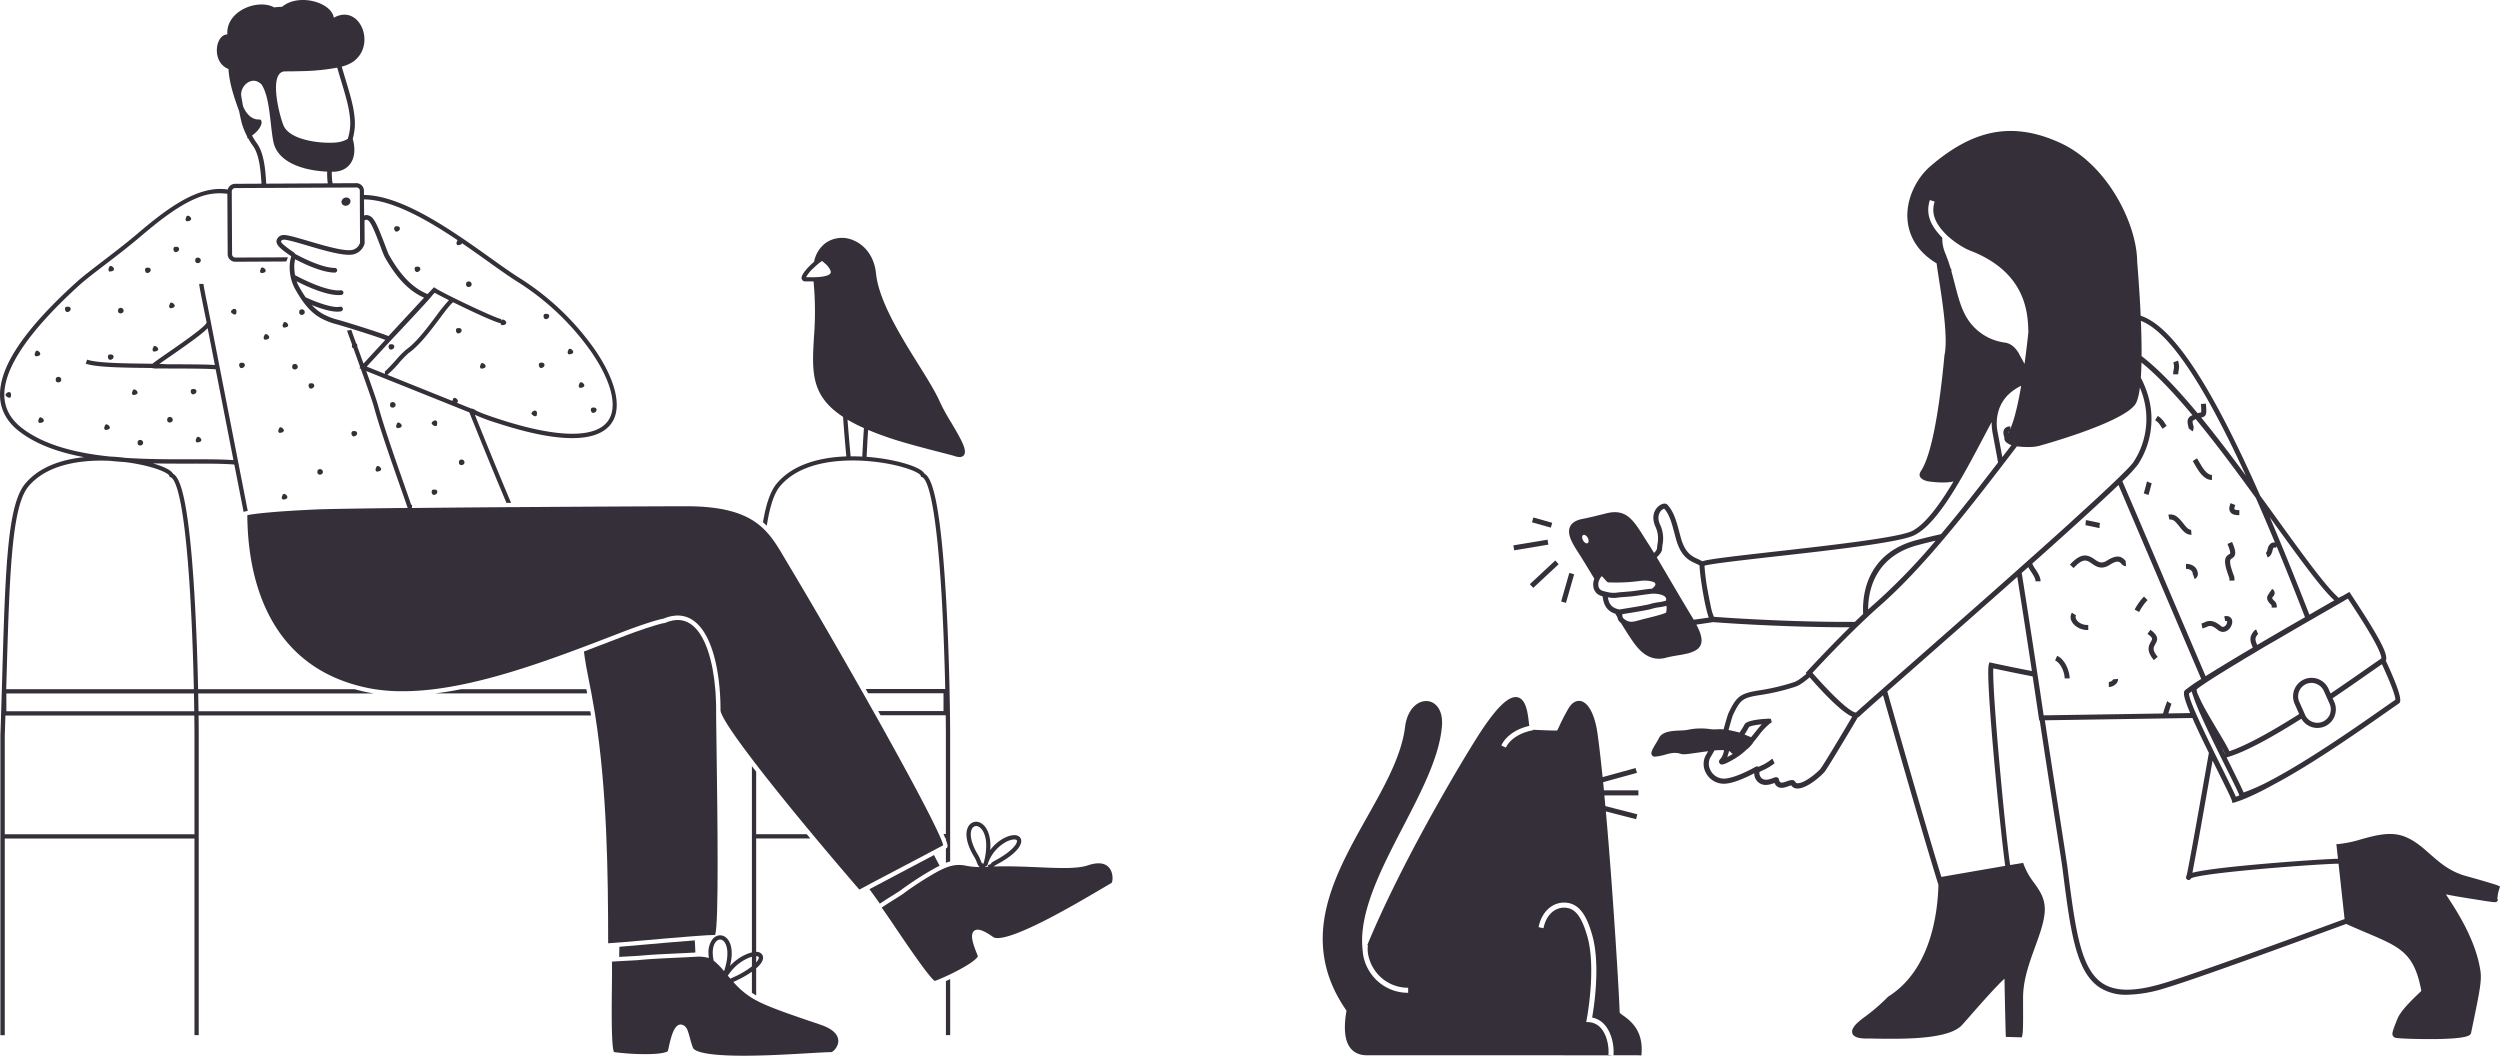 <svg xmlns="http://www.w3.org/2000/svg" width="1069" height="451.426" viewBox="0 0 1069 451.426"><g transform="translate(-741 -4557)"><g transform="translate(741.036 4557.01)"><path d="M404.44,442.6h1.82V418.65c-.63.3-1.24.57-1.82.84Z" fill="#342f38"/><path d="M197.18,294.69c-1.66.33-3.31.63-4.95.91-2.08.35-4.14.65-6.2.89h65.01c-.06-.31-.12-.61-.18-.89s-.12-.61-.18-.91Z" fill="#342f38"/><path d="M296.13,402.17l-.89.07c-5.93.44-13.26,1.11-19.75,1.67l-8.9.77-.89.08-.89.08c-.05,1.42-.09,2.91-.09,4.32l.89-.05.89-.05,2.33-.12c1.9-.1,3.69-.19,4.17-.24,4.56-.48,11.62-.8,16.78-1.03,1.96-.09,3.66-.17,4.74-.23l.96-.06.91-.04.89-.04v-.5q-.045-.975-.09-2.19c-.05-.91-.09-1.75-.14-2.51Z" fill="#342f38"/><path d="M381.61,382.91c1.49-.94,2.9-1.82,3.25-2.08A140.408,140.408,0,0,1,400.11,371l.81-.42c.28-.14.55-.27.82-.4-.52-.95-1.11-2.1-1.73-3.28l-.68-1.31-.81.44-.81.44-24.34,12.88-.82.44-.81.44c1.33,1.75,2.67,3.68,3.86,5.34l.59.83c.22-.15.44-.32.76-.5l.77-.5C378.68,384.75,379.94,383.94,381.61,382.91Z" fill="#342f38"/><path d="M265.74,402.92l.89-.08,8.66-.75c6.49-.57,13.79-1.21,19.77-1.67l.89-.07.92-.07c4.06-.31,7.3-.51,8.9-.51,1.6-4.8,1-49.58.6-79.43-.07-5.12-.13-9.97-.19-14.38v-2.25c0-.98-.01-1.94-.03-2.87-.03-1.42-.1-2.86-.19-4.3l-.07-.89c0-.3-.04-.61-.07-.91-.99-11.88-4.15-23.71-10.68-28.03-3.06-2.02-6.67-2.14-10.78-.37l-.11.04h-.12c-3.38.52-12.78,3.88-16.8,5.43l-3.81,1.46c-4.49,1.73-9.13,3.52-13.87,5.31.45,3.76,1.31,8.45,2.52,14.4.12.58.23,1.16.34,1.74.06.3.12.6.18.91l.17.89q.72,3.765,1.34,7.62l.15.89.15.91c4.99,31.86,5.5,66.62,5.51,97.4.96-.05,2.67-.19,4.8-.36Z" fill="#342f38"/><path d="M396.88,364.83l.81-.45.8-.42,4.79-2.54a17.261,17.261,0,0,0-1.04-2.9c-.22-.52-.48-1.13-.8-1.82-2.58-5.68-8.59-17.58-22.44-42.52-1.49-2.7-3.03-5.46-4.6-8.25l-.51-.91-.51-.89c-1.41-2.52-2.84-5.05-4.29-7.62l-.52-.89-.52-.91c-10.76-18.99-22.22-38.74-31.34-53.95-.47-.79-.94-1.58-1.4-2.36-2.39-4.06-4.68-7.92-7.83-11.25-.52-.55-1.06-1.08-1.63-1.6-6.01-5.45-15.13-9.09-32.48-9.09h-.24c-14.61.03-44.08.18-73.82.39h-1.98c-14.3.1-28.58.23-41.22.36l.05-.89.03-.45h-.4l-.15-.45c-.89-2.63-1.91-5.49-2.96-8.49-4-11.44-8.56-24.41-11.12-33.76-.56-2.03-2.7-8.12-5.01-14.53l44.1,17.69c1.3,3.25,8.9,22.21,15.87,38.68h1.98c-6.28-14.76-13.14-31.81-15.49-37.66a79.2,79.2,0,0,0,9.58,3.56c35.21,11.51,46.55,5.42,49.86-1.71,3.17-6.83.14-17.75-8.32-29.97a112.388,112.388,0,0,0-31.68-30.16c-3.45-2.13-7.71-5.17-12.64-8.69-10.3-7.35-23.11-16.5-35.29-22.02-7.28-3.3-13.56-4.96-18.93-4.99V81.54a3.246,3.246,0,0,0-3.25-3.23l-10.19.05c0-.02.01-.03.01-.05a2.074,2.074,0,0,0-.13-.73c0-.03-.01-.07-.01-.13-.06-.7-.13-1.37-.15-2.09-.02-.68-.04-1.33-.01-1.94.18,0,.35.01.53.01,6.57,0,10.85-5.27,8.41-14.11a24.182,24.182,0,0,0,.73-9.58c-.44-4.62-2.1-10.1-3.85-15.91l-.14-.45c-.47-1.57-.97-3.23-1.46-4.91a15.551,15.551,0,0,0,4.69-1.97c10.43-7.06,3.1-25.25-8.07-18.92C141.77,1,127.73-3.09,120.56,2.91a24.9,24.9,0,0,0-3.34.25C110.06-.74,96.43,4.8,97.19,14.71c-5.14,0-7,11.83.47,14.78.34,6.11,2.54,12.53,4.55,18.01.34,1.72.7,3.42,1.1,5.01a30.876,30.876,0,0,0,2.36,5.88,6.857,6.857,0,0,1,.06.75c.09-.05.17-.1.27-.15a31.211,31.211,0,0,0,2.02,3.24c2.92,3.8,3.45,11.13,3.75,16.3l-11.3.06a3.25,3.25,0,0,0-3.11,2.43c-12.64-1.9-25.68,7.88-38.98,19.19-4.39,3.73-9.65,7.76-14.29,11.31-4.77,3.66-8.9,6.82-11.43,9.12C10.16,141.04-.5,157.03-.02,169.54c.23,5.84,2.98,10.84,8.16,14.86,7.41,5.75,17.2,9.11,27.79,11.07-9.7.99-19.25,4.18-25.23,11.39C3.07,216.02,2.25,243.64.91,289.4c-.23,7.98-.48,16.22-.77,25.09V442.63H2V358.55H83.12V442.6h1.82V314.46c0-1.9,0-4.83-.07-8.53h167.8c-.04-.31-.1-.61-.15-.91s-.09-.61-.14-.89H84.85c-.03-2.31-.08-4.86-.13-7.62h75.1q-1.5-.24-2.97-.54c-.57-.12-1.13-.24-1.69-.37-1.21-.28-2.39-.59-3.56-.91H84.68c-.25-11.57-.73-26.23-1.58-40.49-2.52-42.33-6.34-50.16-9.15-51.65-1.01-1.89-5.23-3.44-8.61-4.42,5.51.12,10.84.12,15.79.11,7.46,0,13.94-.03,19.03.39l3.98,20.28.45-.16a3.25,3.25,0,0,1,.42-.11c.2-.05.49-.11.89-.19l-3.85-19.67L90.46,139.49c-.04-.36-.24-1.33-1.08-5.5l-.97-4.98v.17c-.72-3.59-1.43-7.22-1.43-7.78H85.15c0,.89.98,5.78,2.36,12.54.29,1.43.59,2.88.8,3.97-.48,1.78-10.71,8.84-16.23,12.66-2.98,2.07-5.61,3.88-6.95,4.96l-4-.06c-8.8-.12-19.76-.26-23.91-1.7l-.6,1.73c4.43,1.53,15.55,1.68,24.47,1.8,1.3,0,2.55.03,3.72.05a9.388,9.388,0,0,0,2.85.19c1.45,0,3.46.02,5.73.03,6.26,0,16.46.05,18.8.35l7.59,38.82c-5.08-.38-11.42-.37-18.69-.36-8.41,0-17.96.03-27.54-.62-2.04-.25-4.19-.45-6.4-.54-14.36-1.47-28.24-4.79-37.86-12.25-4.74-3.67-7.25-8.22-7.46-13.5C1.38,157.7,12.13,141.73,33.82,122c2.47-2.25,6.57-5.39,11.31-9.02,4.66-3.56,9.93-7.61,14.35-11.37C67.02,95.2,75.75,88.09,84.12,84.7a24.471,24.471,0,0,1,13.06-1.84l.14,25.83a3.246,3.246,0,0,0,3.25,3.23l21.82-.12.03-.06.33-.85.33-.85.01-.02-22.46.1a1.421,1.421,0,0,1-1.43-1.42l-.13-25.44V81.85a1.359,1.359,0,0,1,.09-.48,1.432,1.432,0,0,1,1.33-.96l12.27-.06c.04,0,.07.02.1.02s.07-.02.11-.02h1.81l24.63-.13h1.82l11.18-.06a1.419,1.419,0,0,1,1.42,1.42v3.76l.04,7.39v.96a1.878,1.878,0,0,1,1.79-1.51l-.04-6.92c11.82.06,26.73,8.53,39.98,17.42a.847.847,0,0,0-.15.3v.12c-.59.83-.17,1.73.28,1.71,1.19-.05,1.69-.41,1.78-.83,3.97,2.7,7.76,5.41,11.24,7.89,4.96,3.56,9.24,6.59,12.74,8.76a110.657,110.657,0,0,1,31.17,29.62c8.09,11.67,11.08,21.94,8.19,28.17-4.24,9.13-21.16,9.4-47.64.74-8.22-2.67-9.6-3.56-10.18-3.94a3.161,3.161,0,0,0-1.49-.54h-.1l-6.11-2.46c1.44-.9-1.19-3.13-1.67-1.52v.12a1.507,1.507,0,0,0-.26.61l-27.79-11.17a46.246,46.246,0,0,0,5.05-5.14,44.409,44.409,0,0,1,4.05-4.18c4.53-3.11,9.32-9.5,13.16-14.63,2.29-3.06,4.45-5.95,5.83-7.09,7.65,3.79,17.89,8.57,20.36,8.99,0,.48.28.84.56.83,3.96-.17.33-3.72-.27-1.85l-.04-.77c-2.05-.11-24.43-10.77-28.14-13.19l-.64-.42-2.23,2.4-.02-.03-.51.55c-6.81-2.79-11.87-8.59-16.5-16.77-.27-.47-.94-2.25-1.65-4.12-1.56-4.1-3.5-9.21-4.89-11.01a4.109,4.109,0,0,0-2.8-1.88c-.06,0-.13-.01-.19-.01a2.686,2.686,0,0,0-1.08.23,1.887,1.887,0,0,0-1.79,1.51l.05,10.18a5.815,5.815,0,0,1-.75,1.36,4.515,4.515,0,0,1-3.56,1.74h-.13c-.11,0-.23.01-.35.01-3.98,0-11.31-2.16-17.24-3.91-3.79-1.11-7.06-2.08-9.22-2.46a6.545,6.545,0,0,0-1.12-.1,3.08,3.08,0,0,0-3.33,2.33c-.42,2.21,2.94,4.41,6.28,6.75a15.818,15.818,0,0,0-.67,4.58,19.418,19.418,0,0,0,2.1,9c2.78,5.01,6.09,10.06,11.22,12.87a30.225,30.225,0,0,0,6.72,2.62c2.84.76,15.49,4.68,20.78,6.65l-.05.05c.02.01.05.02.07.03l-9.28,10.08c-.92-2.57-1.84-5.09-2.67-7.33a1.182,1.182,0,0,0-.48-1.34c-1.1-3.04-1.99-5.49-2.07-5.78l-.89.22-.89.09c0,.19,0,.23,2.15,6.1-.31.73.07,1.42.45,1.4h.05c.89,2.4,1.9,5.25,2.95,8.16l-.4.45.65.26c2.46,6.82,4.93,13.79,5.51,15.92,2.58,9.41,7.14,22.42,11.16,33.89.98,2.78,1.91,5.44,2.76,7.9.1.31.21.61.31.89s.21.61.31.89c-19.54.21-34.89.45-39.85.68-18.89.89-25.9,1.88-28.27,2.32l-.45.09c0,.85,0,1.71.04,2.6.05,2.07.16,4.25.34,6.51,1.92,24.03,11.96,56.65,51.04,64.76.89.19,1.83.36,2.76.51a75.936,75.936,0,0,0,11.07.91h2.18a115.015,115.015,0,0,0,12.71-.91c19.99-2.52,41.76-9.85,61.8-17.35l.89-.33.89-.33c4.57-1.73,9.06-3.46,13.4-5.13l3.8-1.47c3.21-1.24,13.16-4.87,17.06-5.51a15.541,15.541,0,0,1,6.05-1.34,11.352,11.352,0,0,1,6.43,1.96c5.05,3.34,8.23,10.64,10.01,19.06.33,1.57.61,3.18.85,4.8.28,1.88.49,3.79.65,5.69,0,.3.05.61.07.91l.07.89c.09,1.46.16,2.9.19,4.33q.03,1.395.03,2.76v.06a2.316,2.316,0,0,0,.06.45,5.735,5.735,0,0,0,.28.89c.11.28.24.58.4.91,1.73,3.64,6.42,10.35,12.72,18.63.59.78,1.2,1.58,1.82,2.38,6.89,8.95,15.39,19.44,23.98,29.76.51.61,1.01,1.22,1.52,1.82,6.42,7.69,12.82,15.22,18.58,21.89l3.24-1.72.82-.45.82-.45ZM73.4,155.75H71.27c-.89-.06-1.98-.11-3.17-.14,1.34-.97,3.11-2.19,5.04-3.52,8.43-5.84,13.41-9.45,15.62-11.78l3.08,15.77C89.68,155.88,84.85,155.78,73.4,155.75Zm9.72,158.73v42.25H2V314.51q.15-4.365.28-8.56H83.05C83.09,309.64,83.12,312.57,83.12,314.48Zm-.1-10.35H2.69v-7.62h80.2C82.95,299.27,82.99,301.82,83.02,304.13ZM46.97,197.04q3.18.33,6.38.54a77.218,77.218,0,0,1,8.29,1.44h.02c7.65,1.78,10.55,3.76,10.7,4.39l.11.49.48.17c1.64.57,5.74,6.6,8.33,50.22.85,14.24,1.34,28.86,1.58,40.39H2.62q.075-2.67.15-5.25c1.29-43.81,2.14-72.75,9.34-81.42C19.96,198.59,34.46,196.45,46.97,197.04ZM145.65,33.96l.14.45c1.72,5.71,3.35,11.1,3.77,15.52a21.4,21.4,0,0,1-.91,9.46,11.6,11.6,0,0,1-4.35,1.45c-4.87.72-20.41-.25-23.19-7.4-2.16-5.61-6.17-22.93.8-22.93,2.36,0,4.59-.03,6.56-.09a92.357,92.357,0,0,0,15.7-1.5C144.66,30.66,145.17,32.36,145.65,33.96ZM113.8,78.52c-.31-5.43-.85-13.21-4.15-17.49a28.334,28.334,0,0,1-1.92-3.09c4.43-3.12,5-6.95,2.97-6.86-3.1.12-5.61-2.54-6.83-5.77-.28-1.51-.54-3.03-.8-4.51A6.244,6.244,0,0,1,106,35.23c2.51-1.41,4.31-.5,5.79.85,3.69,5.58,3.6,17.28,5.08,24.56,1.73,8.45,12.07,12.24,23,12.74-.04.71-.02,1.42,0,2.11.02.71.09,1.41.15,2.16a2.31,2.31,0,0,0,.13.65.309.309,0,0,0,.01.09Zm52.28,65.18c-5.11-2-19.08-6.3-21.72-7a27.963,27.963,0,0,1-6.28-2.44,19.1,19.1,0,0,1-4.79-3.83c3.13,1.26,7.68,2.83,10.92,2.83a7.228,7.228,0,0,0,1.6-.16,1,1,0,1,0-.45-1.95c-3.4.78-11.74-2.63-14.67-4.02a.037.037,0,0,1-.03-.01,56.7,56.7,0,0,1-3.02-4.94,12.18,12.18,0,0,1-.85-1.91c3.8,1.95,12.2,5.9,17.99,5.9a10.466,10.466,0,0,0,1.14-.06,1,1,0,1,0-.21-1.99c-6.12.64-17.48-5.33-19.59-6.47a27.547,27.547,0,0,1-.33-3.57,11.938,11.938,0,0,1,.41-3.24c3.12,1.66,11.3,5.71,16.93,5.71a1,1,0,0,0,0-2c-5.91,0-15.47-5.18-16.98-6.02a2.084,2.084,0,0,0-.54-.61l-.57-.4c-1.38-.96-5.05-3.53-4.9-4.3.13-.61.82-.74,1.37-.74a4.423,4.423,0,0,1,.78.07c2.02.35,5.17,1.28,8.83,2.35l.17.05c6.01,1.78,13.5,3.99,17.81,3.99.12,0,.24,0,.36-.01h.12a6.483,6.483,0,0,0,5.16-2.54,7.486,7.486,0,0,0,1.01-1.84,1.992,1.992,0,0,0,.13-.72l-.05-9.68a.076.076,0,0,0,.04-.01,2.382,2.382,0,0,0,.58-.16.545.545,0,0,1,.22-.05,2.1,2.1,0,0,1,1.33.94,1.768,1.768,0,0,0,.12.17c1.22,1.57,3.26,6.94,4.6,10.49l.06.17a43.828,43.828,0,0,0,1.72,4.23c5.13,9.05,10.4,14.53,16.79,17.35l-13.85,14.95C166.98,142.75,166.52,143.24,166.08,143.7Zm.5,2.39c.01-.01,18.5-19.64,18.09-19.66l1.16-1.26c1.18.67,3.4,1.82,6.1,3.18a69.047,69.047,0,0,0-5.54,6.87c-3.77,5.02-8.45,11.27-12.74,14.24a39.819,39.819,0,0,0-4.36,4.45c-1.72,1.89-4.31,4.73-4.96,5.03a.566.566,0,0,1,.26-.03l-.08.94-7.73-3.11Z" fill="#342f38"/><path d="M148.02,87.95a2.014,2.014,0,0,0,1.82-1.94v-.06a1.47,1.47,0,0,0-.31-.81,1.722,1.722,0,0,0-1.05-.65,2.142,2.142,0,0,0-2.22.95,1.718,1.718,0,0,0-.27,1.03l.03.15a1.469,1.469,0,0,0,.39.81A1.886,1.886,0,0,0,148.02,87.95Z" fill="#342f38"/><path d="M474.67,371.64c-1.63-2.63-4.92-3.19-9.52-1.63-4.52,1.54-12.27,1.21-21.26.82-5.89-.26-12.46-.53-19-.33l.04-.04a7.8,7.8,0,0,1,1.08-.72l.37-.2c.58-.32,1.14-.63,1.66-.93,7.66-4.48,9.34-8.2,8.35-10.13-.94-1.78-3.71-1.85-7.06-.13a17.024,17.024,0,0,0-5.94,5.15c.51-6.64-1.72-10.37-4.1-11.62a3.771,3.771,0,0,0-4.67.7c-1.91,2.05-2.38,6.81,2.04,14.02a13.5,13.5,0,0,1,.94,2c.05.1.08.2.12.3a8.942,8.942,0,0,0,.42.93,2.8,2.8,0,0,0,.72.92,31.769,31.769,0,0,1-5.68-.54,13.87,13.87,0,0,0-6.95.17c-.56.17-1.17.37-1.82.63-.55.22-1.13.47-1.75.77-.27.12-.54.26-.83.4l-.81.41a139.224,139.224,0,0,0-15.1,9.74c-.41.29-1.7,1.1-3.35,2.14-1.09.69-2.55,1.6-3.78,2.39-.27.17-.53.34-.77.5l-.77.5-.29.2c1.16,1.55,3.25,4.65,5.78,8.4,5.19,7.66,14.77,21.8,16.96,22.98.98-.34,2.67-1.04,4.69-1.96.59-.27,1.2-.55,1.82-.85,1.39-.66,2.84-1.4,4.27-2.17,6.26-3.39,7.6-5.2,7.6-5.65-.05-.16-.24-.65-.41-1.07-1.57-3.9-3.08-8.19-1.14-9.73,1.43-1.13,3.94-.3,8.14,2.67,1.19.85,5.4,1.18,20.22-6.16,9.56-4.73,19.9-10.83,26.08-14.47,1.87-1.1,3.36-1.98,4.29-2.5C475.73,377.03,476.12,373.97,474.67,371.64Zm-53.95-3.13a2.474,2.474,0,0,0-.11.36,3.348,3.348,0,0,0-.11.55l-.28-.36a2.748,2.748,0,0,1-.28.19,2.33,2.33,0,0,1-.2-.34c-.14-.29-.3-.68-.44-.99a14.848,14.848,0,0,0-1.08-2.28c-3.62-5.93-3.74-10.21-2.24-11.81a1.962,1.962,0,0,1,2.49-.32c1.84.96,4.45,4.96,2.53,13.84C420.88,367.84,420.79,368.22,420.72,368.51Zm3.54.18-.44.33a2.755,2.755,0,0,1-.39.28.585.585,0,0,1,.5.05l-.79.3-.84.32a2.465,2.465,0,0,0,.33.62c-.5.01-1.02.05-1.52.08a2,2,0,0,0,.24-.19l-.11-.14h.17c.44,0,.67-.17.86-.65a4.218,4.218,0,0,0,.21-.69,1.553,1.553,0,0,0,.08-.23,16.8,16.8,0,0,1,7.6-8.79c2.55-1.3,4.31-1.21,4.6-.65.47.89-1.29,4.39-9.62,8.8C424.85,368.3,424.55,368.48,424.26,368.69Z" fill="#342f38"/><path d="M350.99,438.22c-14.62-4.96-22.39-7.64-27.69-10.48-.65-.34-1.25-.69-1.82-1.04a34.117,34.117,0,0,1-7.94-6.83l.14-.07.73-.33.86-.41a42.974,42.974,0,0,0,6.21-3.56v9.01c.57.38,1.18.76,1.82,1.13V414.07c2.4-2.08,3.43-4.04,2.75-5.57a2.821,2.821,0,0,0-2.75-1.49v-48.5h23.14l-1.52-1.82H323.3V329.96c-.63-.81-1.24-1.6-1.82-2.36v79.64a13.968,13.968,0,0,0-2.51.84,20.682,20.682,0,0,0-6.84,4.93c1.63-6.67.24-10.68-1.91-12.27a3.872,3.872,0,0,0-2.58-.8,3.568,3.568,0,0,0-1.01.21,4.054,4.054,0,0,0-1.03.54l-.13.09a4.827,4.827,0,0,0-.85.84,9.356,9.356,0,0,0-1.7,6.08,7.389,7.389,0,0,0,.04.94c.04.32.06.65.1,1a15.572,15.572,0,0,0-5.72-.53l-.89.04-.89.05-.92.05c-1.09.07-2.79.14-4.77.23-5.14.24-12.17.56-16.67,1.03-.53.06-2.18.14-4.27.25l-2.42.12-.89.05-.89.05c-1.27.07-2.42.15-3.11.21.08,1.91.04,5.69,0,10.29-.11,9.18-.31,26.12.89,28.37a100.8,100.8,0,0,0,12.64.89c9,.07,10.26-1.17,10.4-1.36.06-.19.19-.8.31-1.33.83-3.85,1.88-8.08,3.75-9.48a2.381,2.381,0,0,1,1.42-.5,3.086,3.086,0,0,1,2.34,1.36c.56.68.99,2.19,1.66,4.59a40.752,40.752,0,0,0,1.22,3.96c.48,1.19,3.61,3.22,19.13,3.42,10.28.13,22.14-.57,30.81-1.08,4.22-.25,7.56-.44,9.26-.44.58-.03,2.63-1.84,2.95-4.24C358.7,442.54,356.18,440,350.99,438.22Zm-27.68-29.38c.63.05.99.22,1.08.42v-.01c.15.34-.09,1.14-1.08,2.27Zm-13.12,4.36q-.135.51-.3,1.05c-.11.36-.21.67-.33,1.02a28.455,28.455,0,0,0-4.45-4.53c-.08-.43-.16-.85-.22-1.26h0c-.05-.38-.09-.74-.12-1.1-.22-3.09.57-5.21,1.81-6.16a1.992,1.992,0,0,1,2.54-.03C310.48,403.21,311.96,406.59,310.19,413.2Zm2.74,4.96c-.24.11-.45.22-.64.32q-.54-.615-1.11-1.29c.16-.25.34-.51.53-.78s.36-.49.57-.74a19.226,19.226,0,0,1,7.42-5.92v-.01a12.548,12.548,0,0,1,1.78-.63v4.11a37.4,37.4,0,0,1-7.48,4.45c-.28.13-.57.26-.86.4Z" fill="#342f38"/><path d="M333.46,207.96c11.31-13.59,36.45-12.04,49.51-8.99,7.65,1.78,10.55,3.76,10.68,4.39l.11.49.48.16c1.64.57,5.74,6.6,8.33,50.22.84,14.24,1.33,28.86,1.58,40.39H370.14l.52.91.52.89h32.23v7.62H375.47l.51.89.51.91h27.86c.05,3.69.07,6.62.07,8.53v42.24h-1.01c.3.69.55,1.3.76,1.82h.25v.66c.93,2.47.72,2.9.58,3.19l-.13.27-.44.24v6.13a15.294,15.294,0,0,1,1.82-.57V314.46c0-8.13-.33-34.83-1.84-60.29-2.52-42.33-6.34-50.16-9.15-51.65-1.33-2.52-8.45-4.45-11.6-5.21a84.356,84.356,0,0,0-13.14-1.97c.08-1.34.14-2.56.2-3.75.14-2.67.27-5.11.47-7.77q3.93,1.665,8.74,3.31c6.64,2.27,16.71,4.85,22.72,6.4,2.7.69,4.84,1.25,5.39,1.44a7.022,7.022,0,0,0,2.22.45,2.217,2.217,0,0,0,1.82-.75c1.63-1.99-1.04-6.71-5.53-14.26a85.061,85.061,0,0,1-4.53-8.21c-1.88-4.37-5.34-9.97-9.4-16.46-7.54-12.09-16.91-27.14-18.09-38.95-.64-6.39-4.11-11.57-9.27-13.88a12.18,12.18,0,0,0-12.31,1.02,13.16,13.16,0,0,0-4.89,8.01c-2.6,2.23-5.54,5.43-5.34,7.08a1.559,1.559,0,0,0,1.73,1.3h3.39A139.169,139.169,0,0,1,348,144.3c-.83,14.6-1.41,24.88,12.46,33.94.37,5.78,1.13,14.1,1.39,16.91-11.23.39-22.9,3.35-29.81,11.67-2.67,3.22-4.52,8.72-5.83,16.49q.84.72,1.62,1.47C329.12,216.75,330.88,211.06,333.46,207.96Zm21.57-91.06c-.71,1.04-3.19,1.44-5.56,1.58l-.92.04-.89.02c-.89,0-1.7-.01-2.28-.02h-.76a15.035,15.035,0,0,1,3.04-3.75c.33-.33.67-.65,1.01-.96s.72-.64,1.07-.93a12.747,12.747,0,0,1,1.78-1.31c.28.27.57.52.85.77a9.054,9.054,0,0,1,2.67,3.22C355.34,116.31,355.19,116.68,355.03,116.9Zm14.36,66.14c-.23,2.93-.37,5.54-.52,8.45-.07,1.19-.13,2.42-.2,3.74-1.59-.09-3.28-.12-4.96-.1h-.01c-.23-2.46-.91-9.95-1.33-15.68A68.189,68.189,0,0,0,369.39,183.04Z" fill="#342f38"/><path d="M51.14,131.7a1.224,1.224,0,0,0-.59.46,5.537,5.537,0,0,0-.12.69c0,1.85,2.85,1.29,2.32-.42A1.259,1.259,0,0,0,51.14,131.7Z" fill="#342f38"/><path d="M84.14,110.21a1.224,1.224,0,0,0-.59.46,4.157,4.157,0,0,0-.12.69c0,1.85,2.85,1.29,2.32-.42A1.259,1.259,0,0,0,84.14,110.21Z" fill="#342f38"/><path d="M201.57,121.15a1.235,1.235,0,0,0-2.19-.28,5.58,5.58,0,0,0-.13.69C199.25,123.42,202.1,122.86,201.57,121.15Z" fill="#342f38"/><path d="M167.45,171.99a1.224,1.224,0,0,0-.59.46,5.382,5.382,0,0,0-.12.7c0,1.85,2.85,1.29,2.32-.42A1.256,1.256,0,0,0,167.45,171.99Z" fill="#342f38"/><path d="M196.91,196.56a1.224,1.224,0,0,0-.59.46,5.4,5.4,0,0,0-.13.7c0,1.85,2.85,1.29,2.32-.42A1.241,1.241,0,0,0,196.91,196.56Z" fill="#342f38"/><path d="M127.22,156.41a1.257,1.257,0,0,0-1.6-.74,1.224,1.224,0,0,0-.59.46,5.58,5.58,0,0,0-.13.69C124.9,158.68,127.75,158.12,127.22,156.41Z" fill="#342f38"/><path d="M24.51,161.2a1.3,1.3,0,0,0-.6.46,5.4,5.4,0,0,0-.13.7c0,1.85,2.85,1.29,2.32-.42A1.234,1.234,0,0,0,24.51,161.2Z" fill="#342f38"/><path d="M73.76,179.09a1.245,1.245,0,0,0-1.6-.74,1.224,1.224,0,0,0-.59.46,5.385,5.385,0,0,0-.12.7C71.44,181.36,74.32,180.8,73.76,179.09Z" fill="#342f38"/><path d="M130.21,133.07a1.253,1.253,0,0,0-1.6-.74,1.224,1.224,0,0,0-.59.46,4.157,4.157,0,0,0-.12.69C127.89,135.34,130.74,134.79,130.21,133.07Z" fill="#342f38"/><path d="M137.97,201.39a1.257,1.257,0,0,0-1.6-.74,1.224,1.224,0,0,0-.59.46,5.58,5.58,0,0,0-.13.69C135.65,203.66,138.5,203.11,137.97,201.39Z" fill="#342f38"/><path d="M61.1,188.92a1.245,1.245,0,0,0-1.6-.74,1.224,1.224,0,0,0-.59.46,5.537,5.537,0,0,0-.12.69C58.78,191.19,61.63,190.63,61.1,188.92Z" fill="#342f38"/><path d="M72.57,129.95v.12c-.59.83-.16,1.73.28,1.71C76.82,131.61,73.15,128.03,72.57,129.95Z" fill="#342f38"/><path d="M243.25,151.51c3.98-.17.3-3.75-.27-1.83v.12C242.38,150.63,242.81,151.53,243.25,151.51Z" fill="#342f38"/><path d="M56.69,167.07v.12c-.59.83-.16,1.73.28,1.71C60.94,168.73,57.26,165.15,56.69,167.07Z" fill="#342f38"/><path d="M205.51,155.79v.12c-.59.83-.16,1.73.28,1.71C209.76,157.45,206.09,153.87,205.51,155.79Z" fill="#342f38"/><path d="M160.84,199.81v.12c-.59.83-.16,1.73.28,1.71C165.08,201.47,161.41,197.89,160.84,199.81Z" fill="#342f38"/><path d="M65.49,148.49v.12c-.59.83-.17,1.73.28,1.71C69.74,150.15,66.07,146.57,65.49,148.49Z" fill="#342f38"/><path d="M169.64,181.23v.12c-.59.83-.16,1.73.28,1.71C173.89,182.89,170.21,179.31,169.64,181.23Z" fill="#342f38"/><path d="M46.62,114.27v.12c-.59.83-.16,1.73.28,1.71C50.86,115.93,47.18,112.35,46.62,114.27Z" fill="#342f38"/><path d="M248,165.83c3.98-.17.3-3.75-.27-1.83v.12C247.13,164.95,247.56,165.85,248,165.83Z" fill="#342f38"/><path d="M79.61,92.78v.12c-.59.83-.16,1.73.28,1.71C83.86,94.45,80.18,90.86,79.61,92.78Z" fill="#342f38"/><path d="M121.09,138.24v.11c-.59.83-.16,1.73.28,1.71C125.34,139.91,121.66,136.33,121.09,138.24Z" fill="#342f38"/><path d="M84.24,189.17c3.97-.17.3-3.75-.28-1.83v.12C83.37,188.28,83.8,189.19,84.24,189.17Z" fill="#342f38"/><path d="M44.82,182v.12c-.59.83-.16,1.73.28,1.71C49.07,183.66,45.4,180.08,44.82,182Z" fill="#342f38"/><path d="M16.88,180.84c3.97-.17.3-3.75-.28-1.83v.12C16.03,179.95,16.44,180.86,16.88,180.84Z" fill="#342f38"/><path d="M112.99,143.42v.12c-.59.83-.16,1.73.28,1.71C117.23,145.08,113.56,141.5,112.99,143.42Z" fill="#342f38"/><path d="M120.75,211.76v.12c-.59.83-.16,1.73.28,1.71C125,213.41,121.33,209.83,120.75,211.76Z" fill="#342f38"/><path d="M15.09,150.51v.12c-.59.83-.16,1.73.28,1.71C19.34,152.18,15.66,148.58,15.09,150.51Z" fill="#342f38"/><path d="M111.47,114.93v.12c-.59.83-.17,1.73.28,1.71C115.72,116.59,112.04,112.99,111.47,114.93Z" fill="#342f38"/><path d="M119.25,183.26v.12c-.59.83-.16,1.73.28,1.71C123.48,184.91,119.81,181.33,119.25,183.26Z" fill="#342f38"/><path d="M2.73,169.49l.12.04c.65.78,1.63.61,1.73.18C5.46,165.82,1.03,168.42,2.73,169.49Z" fill="#342f38"/><path d="M99.12,133.9l.12.04c.64.78,1.62.61,1.73.18C101.84,130.23,97.42,132.83,99.12,133.9Z" fill="#342f38"/><path d="M185.06,181.64c.65.79,1.63.61,1.73.18.89-3.88-3.56-1.28-1.84-.22Z" fill="#342f38"/><path d="M227.62,177.4l.12.04c.65.79,1.63.61,1.73.18C230.34,173.74,225.92,176.34,227.62,177.4Z" fill="#342f38"/><path d="M62.54,114.49c-1.16.24-.5,3.42,1.5,1.78C64.69,115.75,64.69,114.05,62.54,114.49Z" fill="#342f38"/><path d="M234.44,136.01c.65-.53.65-2.22-1.49-1.78C231.78,134.47,232.44,137.64,234.44,136.01Z" fill="#342f38"/><path d="M179.32,115.84c.65-.53.65-2.23-1.49-1.78C176.66,114.3,177.33,117.48,179.32,115.84Z" fill="#342f38"/><path d="M168.19,149.03c.65-.53.65-2.22-1.5-1.78C165.52,147.47,166.18,150.65,168.19,149.03Z" fill="#342f38"/><path d="M28.32,131.18c-1.16.24-.5,3.42,1.49,1.78C30.46,132.44,30.47,130.74,28.32,131.18Z" fill="#342f38"/><path d="M254.67,176.09c.65-.53.65-2.22-1.49-1.78C252.02,174.54,252.67,177.72,254.67,176.09Z" fill="#342f38"/><path d="M170.58,98.57c.65-.53.65-2.23-1.49-1.78C167.92,97.03,168.58,100.21,170.58,98.57Z" fill="#342f38"/><path d="M186.59,211.16c.65-.53.65-2.22-1.49-1.78C183.93,209.62,184.59,212.79,186.59,211.16Z" fill="#342f38"/><path d="M133.96,165.71c.65-.53.65-2.22-1.49-1.78C131.31,164.15,131.96,167.34,133.96,165.71Z" fill="#342f38"/><path d="M102.79,155.15c-1.16.24-.5,3.42,1.5,1.78C104.94,156.41,104.94,154.71,102.79,155.15Z" fill="#342f38"/><path d="M46.66,151.61c-1.16.24-.5,3.42,1.49,1.78C48.8,152.87,48.81,151.17,46.66,151.61Z" fill="#342f38"/><path d="M76.18,107.35c.65-.53.65-2.23-1.49-1.78C73.52,105.79,74.18,108.99,76.18,107.35Z" fill="#342f38"/><path d="M195.49,140.33c-1.16.24-.5,3.41,1.49,1.78C197.63,141.58,197.63,139.89,195.49,140.33Z" fill="#342f38"/><path d="M152.3,186.14c.65-.53.65-2.22-1.49-1.78C149.64,184.59,150.3,187.77,152.3,186.14Z" fill="#342f38"/><path d="M82.09,166.38c-1.16.24-.5,3.42,1.5,1.78C84.24,167.65,84.24,165.93,82.09,166.38Z" fill="#342f38"/><path d="M232.42,156.89c.65-.53.65-2.22-1.49-1.78C229.76,155.34,230.42,158.52,232.42,156.89Z" fill="#342f38"/></g><g transform="translate(1306.6 4612.996)"><rect width="14.8" height="2.15" transform="translate(81.52 177.199) rotate(-9.462)" fill="#342f38"/><rect width="14.85" height="2.15" transform="translate(88.559 193.807) rotate(-43.014)" fill="#342f38"/><rect width="2.15" height="8.38" transform="translate(89.478 167.343) rotate(-74.199)" fill="#342f38"/><rect width="12.7" height="2.15" transform="translate(101.945 201.198) rotate(-74.05)" fill="#342f38"/><path d="M128.44,378.22a10.019,10.019,0,0,1-1.48-1.19c-.04-4.88-2.66-49.68-5.89-86.06l12.92,3.32.52-2.1-13.66-3.51c-.14-1.54-.28-3.06-.42-4.57h14.55v-2.16H120.25c-.12-1.18-.23-2.35-.34-3.49l14.45-3.98-.59-2.06-14.1,3.88c-.71-6.99-1.43-13.3-2.15-18.48-1.14-8.13-3.84-13.38-7.24-14.05-1.13-.22-3.31-.09-5.26,3.27q-2.16,3.72-3.94,7.63a15.183,15.183,0,0,1-.86,1.71c-1.86.03-4.46-.08-8-.23l-2.32-.1.04.21a20.6,20.6,0,0,0-2.2.5q-.525.15-1.05.33c-3.93,1.34-7.06,3.76-8.37,6.59l-1.96-.9c1.6-3.47,5.26-6.31,9.86-7.81.35-.11.69-.22,1.05-.32s.7-.18,1.05-.26c-.06-.44-.11-.89-.16-1.31-.49-4.2-1.17-9.98-4.73-10.89-3.42-.85-8.09,3.27-14.71,12.95-4.73,6.94-22.07,35.47-36.75,64.91q-7.8,15.645-12.91,28.07l.26.04a12.428,12.428,0,0,0-.08,2.44,12.7,12.7,0,0,0,.3,2.13,17.657,17.657,0,0,0,3.9,7.71,17.158,17.158,0,0,0,13.09,5.92v2.16a19.269,19.269,0,0,1-14.71-6.67A20.443,20.443,0,0,1,18.29,356c-.08-.21-.16-.43-.23-.64-.11-.31-.21-.62-.3-.95a17.276,17.276,0,0,1-.44-1.89,16.73,16.73,0,0,1-.22-1.87,38.952,38.952,0,0,1,.08-9.71c1.72-13.61,9.58-28.78,17.19-43.45,7.98-15.39,15.51-29.92,16.6-42.93.58-6.93-2.63-10.4-6.1-10.76-4.06-.41-8.69,3.24-9.66,11.04-1.54,12.38-8.68,25.09-16.24,38.54-7.03,12.51-14.29,25.44-17.41,38.94C-2,347.72.51,361.61,9.24,374.79c.3.46.61.92.92,1.37q-1.7,9.885.81,14.65c1.58,2.96,4.28,4.45,8.12,4.44H123.84l-1.69-.18c.03-.27.05-.57.06-.89s0-.7,0-1.05c-.1-2.82-.9-6.65-3.08-9.28a7.344,7.344,0,0,0-5.26-2.76l-1.21-.09.23-1.19c.04-.22,4.17-21.84.23-35.47-2.2-7.62-4.66-11.22-8.19-12.03a7.68,7.68,0,0,0-5.92,1.05c-2.31,1.48-3.9,4.09-4.62,7.55l-2.1-.44c1.05-5.1,3.61-7.67,5.56-8.93a9.823,9.823,0,0,1,7.56-1.34c5.54,1.27,8.06,7.55,9.79,13.54,3.61,12.48.84,30.64,0,35.36a9.481,9.481,0,0,1,5.58,3.38c2.43,2.92,3.49,7.18,3.59,10.65v1.05c0,.32-.04.74-.07,1.05,6.48,0,10.57,0,10.92.03l1.05.05.07-1.05C137.01,384.43,131.44,380.38,128.44,378.22Z" fill="#342f38"/><path d="M322.92,209.74a3.576,3.576,0,0,1-.69-.86l-.03-.05a1.746,1.746,0,0,1-.2-1.39,1.107,1.107,0,0,1,.14-.29l-1.8-1.17a3.668,3.668,0,0,0-.1,3.68l.09.18a4.655,4.655,0,0,0,.53.78,6.248,6.248,0,0,0,.75.79,8.252,8.252,0,0,0,5.43,1.99h.3v-2.16h-.3a5.914,5.914,0,0,1-4.12-1.5Z" fill="#342f38"/><path d="M328.88,184.99c1.8,1.25,4.05,2.8,7.55.59,2.16-1.37,3.28-1.58,3.99-1.32a2.177,2.177,0,0,1,.88.62l.1.11a5.77,5.77,0,0,0,.68.63,2.02,2.02,0,0,0,1.42.43l-.17-2v-.15a.11.11,0,0,1,.08,0,2.851,2.851,0,0,1-.44-.41l-.32-.32a4.961,4.961,0,0,0-.85-.66c-1.28-.78-3.15-.9-6.52,1.23-2.3,1.45-3.51.61-5.18-.53-2.87-1.99-5.64-3.18-10.6,2.24l1.58,1.46C325.19,182.43,326.74,183.5,328.88,184.99Z" fill="#342f38"/><path d="M354.14,218.38c-1.14,1.89-1.97,4.05,1.23,7.88l1.66-1.38c-2.49-2.98-1.81-4.1-1.05-5.4,1.09-1.8,1.68-3.52-2.05-6.19l-1.26,1.75C355.1,216.78,354.84,217.22,354.14,218.38Z" fill="#342f38"/><path d="M337.94,234.49a.742.742,0,0,1-.23.4,2.353,2.353,0,0,1-1.58.72v2.16a4.479,4.479,0,0,0,3.15-1.41,2.725,2.725,0,0,0,.79-2.04Z" fill="#342f38"/><path d="M317.23,233.56v.53h2.16v-.15c-.06-3.02-1.96-8.04-5.36-9.51l-.86,1.98C315.33,227.34,317.03,230.87,317.23,233.56Z" fill="#342f38"/><path d="M350.21,203.77a18.962,18.962,0,0,1,2.49-3.15l-.53-.53-1-1a22.785,22.785,0,0,0-3.99,5.59l1.91,1C349.45,205.01,349.82,204.37,350.21,203.77Z" fill="#342f38"/><path d="M371.18,172.67h.32l-.2-2.16a1.426,1.426,0,0,1-.73-.14,3.2,3.2,0,0,1-.89-.61,8.6,8.6,0,0,1-.78-.82c-.3-.35-.6-.72-.91-1.11l-.22-.27c-.32-.39-.65-.8-1-1.19a10.211,10.211,0,0,0-1.25-1.21,4.584,4.584,0,0,0-3.93-1.09l.16.79.22,1.08.05.23a2.915,2.915,0,0,1,2.63,1.05,20.1,20.1,0,0,1,1.66,1.91c.49.62.99,1.24,1.52,1.79a8.28,8.28,0,0,0,.82.75,5.4,5.4,0,0,0,.91.58,3.518,3.518,0,0,0,1.62.42Z" fill="#342f38"/><path d="M387.68,191.84v.43h2.16v-.34a4.025,4.025,0,0,0-.16-1.58c-2.54-6.58-1.62-7.13-1.01-7.49,1.98-1.18,2.02-2.84.16-7.12l-1.98.86c1.05,2.41,1.21,3.46,1.17,3.92,0,.22,0,.23-.46.49-2.05,1.22-2.6,3.12.11,10.12A4.19,4.19,0,0,1,387.68,191.84Z" fill="#342f38"/><path d="M372.87,142.61c1.61,2.8,3.83,6.64,7.36,6.64v-2.16c-2.27,0-4.11-3.22-5.47-5.56-.33-.56-.64-1.1-.92-1.55l-1.81,1.16C372.29,141.56,372.58,142.07,372.87,142.61Z" fill="#342f38"/><path d="M376.98,210.16a6.674,6.674,0,0,1-1.23.44l.41,2.1a8.318,8.318,0,0,0,1.68-.57c1.15-.53,2.02-.88,3.99.53q.4.285.9.69a4.906,4.906,0,0,0,.44.31,3.33,3.33,0,0,0,1.17.48,3.17,3.17,0,0,0,.61.07,3.5,3.5,0,0,0,2.1-.75c1.34-1.05,2.33-3.15,1.65-4.67-.24-.53-1.02-1.7-3.2-1.28l.41,2.1c.53-.09.78-.03.81.04a2.433,2.433,0,0,1-.98,2.1,1.182,1.182,0,0,1-1.63-.05l-.18-.14a11.188,11.188,0,0,0-1.26-.91,8.7,8.7,0,0,0-1.31-.7A4.963,4.963,0,0,0,376.98,210.16Z" fill="#342f38"/><path d="M405.68,202.72a4.167,4.167,0,0,1,.09,1.11l2.16-.05a3.272,3.272,0,0,0-.78-2.63c-1.46-1.25-1.24-1.52-.8-2.07a1.973,1.973,0,0,0-.37-3.24l-1.28,1.74.06.04c-.03.05-.07.09-.09.13C403.69,198.92,403.07,200.46,405.68,202.72Z" fill="#342f38"/><path d="M391.94,164.3v-2.16c-1.63,0-1.99-.26-2.06-.38-.03-.04-.24-.42.32-1.79l-2-.82c-.44,1.05-.92,2.63-.12,3.81S390.4,164.3,391.94,164.3Z" fill="#342f38"/><path d="M369.13,185.12v2.16a2.807,2.807,0,0,1,2.66,1.19,1.5,1.5,0,0,1,.15,1.24.5.5,0,0,1,.19-.13l.69,2.04a2.479,2.479,0,0,0,1.29-2.93C373.84,187.04,372.35,185.12,369.13,185.12Z" fill="#342f38"/><path d="M352.49,149.83a9.019,9.019,0,0,0-.38,1.35c-.29,1.14-.79,3.05-1.05,3.78l2.03.7c.28-.81.77-2.7,1.09-3.95.14-.53.25-.95.28-1.05l-1.02-.35Z" fill="#342f38"/><path d="M332.17,169.77v-1.13l.21-1-.49-.1c-1.4-.31-2.5-.53-3.35-.72-1.22-.25-1.91-.38-2.2-.4l-.05.53-.15,1.64c.36.03,2.14.4,5.26,1.08A3.317,3.317,0,0,0,332.17,169.77Z" fill="#342f38"/><path d="M363.64,104.06h2.16a10.909,10.909,0,0,1,.16-1.5,7.951,7.951,0,0,0-.23-4.35l-2.02.75a6.025,6.025,0,0,1,.12,3.26,10.538,10.538,0,0,0-.19,1.84Z" fill="#342f38"/><path d="M292.08,132.31l.03.05.97-.47,1.05-.25a1.433,1.433,0,0,0-.14-.34c-.88-1.68-.82-2.47-.73-2.63.04-.06.26-.14.7-.13l.07-2.16a2.711,2.711,0,0,0-2.6,1.14C290.77,128.62,290.98,130.22,292.08,132.31Z" fill="#342f38"/><path d="M357.08,121.86l-1.15,1.82a6.843,6.843,0,0,1,2.37,2.47c.24.36.53.77.84,1.21l1.73-1.28c-.29-.39-.53-.76-.77-1.11A8.819,8.819,0,0,0,357.08,121.86Z" fill="#342f38"/><path d="M333.49,364.48c-9.5-6.19-11.68-23.25-14.98-49.07l-.08-.68c-.25-1.91-1.67-11.04-3.46-22.6-1.82-11.67-4.28-27.48-6.19-40.13l63.1-.98c.22.53.45,1.01.69,1.58,1.84,4.09,4.1,8.8,6.34,13.34-.28,1.58-.62,3.5-1,5.67-2.49,14.13-7.54,42.87-8.52,46.77a1.3,1.3,0,0,0-.23.9,1.084,1.084,0,0,0,1.05,1.01,1,1,0,0,0,1.05-.7c4.28-2.29,48.72-5.78,61.96-6.25h1.14l2.58,23.65c-24.8,9.13-64.64,23.65-77.48,27.47C347.27,368.1,339.03,368.1,333.49,364.48ZM286.07,227.43l-.99-.22-.28.98c-1.53,5.42,5.14,73.01,7.03,86.05l-27.3,4.73c-4.9-15.71-15.81-53.47-23.12-79.3l12.09-10.63c12.61-11.1,28.42-24.97,43.49-38.36,2.4,15.07,4.6,29.37,6.25,40.27C293.23,229.01,286.2,227.46,286.07,227.43Zm-54.89,18.39c-1.66,1.48-2.74,2.47-3.11,2.84a.982.982,0,0,1-.56-.07c-1.03-.31-3.68-1.77-9.98-8.12-3.15-3.18-6.1-6.48-7.64-8.23l-.48-.55c.74-.79,2.06-2.22,3.79-4.05,3.74-3.95,9.4-9.83,15.24-15.51l1.11-1.05,1.14-1.1.64-.61.98-.92,1.01-.95c1.61-1.51,3.21-2.96,4.73-4.3,9.14-8.01,18.35-17.92,27.52-28.77.37-.45.75-.89,1.12-1.34l1.12-1.34c7.2-8.63,14.37-17.8,21.48-27.05l.89-1.16.88-1.16c2.43-3.15,4.86-6.32,7.26-9.51q4.5-5.91,8.87-11.61l.66-.86.66-.85q4.725-6.15,9.3-11.88c.53-.67,1.06-1.34,1.58-2s1.07-1.34,1.66-2.05q3.42-4.2,6.72-8.05l.76-.88.76-.87,1.37-1.58a7.8,7.8,0,0,1,1.64-.58c1.26.1,3.15.86,5.52,2.63A38.827,38.827,0,0,1,350.62,113a33.52,33.52,0,0,1-3.89,28.49c-1.47,2.33-11.15,11.48-24.31,23.44l-1.24,1.12-1.28,1.21c-6.57,5.95-13.9,12.5-21.43,19.2-.32.28-.63.57-.95.85l-.96.86c-15.73,13.98-32.18,28.43-44.5,39.26l-11.32,9.94-.89.79-.89.79c-3.26,2.86-5.89,5.21-7.79,6.91Zm-65.3-42.83c-.38-1.72-.78-3.73-1.14-5.76a89.855,89.855,0,0,1-1.5-11.33,6.926,6.926,0,0,1,.7-.18c3.88-.87,16.86-2.33,29.48-3.76,23.54-2.63,52.84-5.95,59.33-8.99,10.17-4.73,20.91-25.1,29.54-41.46,1.32-2.5,2.57-4.87,3.75-7.05a23.6,23.6,0,0,0,.43,4.89c.74,3.86,1.51,8.03,2.3,12.41-8.07,10.51-16.22,20.96-24.4,30.65-3.68.82-7.32,1.69-10.83,2.63-17.64,4.77-23.08,18.58-22.46,31.49q-1.77,1.665-3.55,3.39c-23.25.12-47.82-1.25-59.18-2.1l-1.08-.08a21.29,21.29,0,0,1-1.39-4.75Zm127.18-90.13a19.58,19.58,0,0,1,9.01-5.08c.36-.1.72-.18,1.09-.26l.73-.15.39-.07a50.215,50.215,0,0,0,15.49-5.46c-1.09,1.33-2.19,2.7-3.3,4.08-.53.63-1.01,1.26-1.51,1.9l-1.5,1.89q-3.27,4.14-6.62,8.5l-.38.49c-1.45-.9-1.79-1.53-1.83-2.02a2.071,2.071,0,0,1,.03-.5,1.913,1.913,0,0,0-.33-1.68c-.61-.71-1.73-.93-5.02-.96v2.15c.57,0,1.05,0,1.43.03a11.908,11.908,0,0,1,1.79.16,4.725,4.725,0,0,0-.05.75,3.206,3.206,0,0,0,.35,1.46,6.224,6.224,0,0,0,2.32,2.32c-2.79,3.63-5.62,7.36-8.5,11.12-2.02,2.65-4.04,5.29-6.07,7.95-.67-3.68-1.32-7.21-1.96-10.51a18.926,18.926,0,0,1,.67-10.25,16.726,16.726,0,0,1,1.83-3.54c.25-.36.53-.71.79-1.05a13.011,13.011,0,0,1,1.09-1.25Zm4.77-17.49c-.3-.48-.62-1-1.01-1.52a8.751,8.751,0,0,0-.72-.89,8.135,8.135,0,0,0-.89-.87,7.022,7.022,0,0,0-3.62-1.61,22.374,22.374,0,0,1-16.95-11.97c-1.96-3.68-3.15-8.33-4.43-13.28-.48-1.87-.97-3.76-1.51-5.65l.33.15-.65-1.24c-.32-1.08-.66-2.14-1.05-3.21-.12-.34-.24-.67-.37-1.01s-.25-.68-.38-1.01-.27-.71-.42-1.05a16.055,16.055,0,0,1-1.24-6.56l-.19-.19c-.3-.31-.58-.62-.86-.92l-.29-.32c-.22-.26-.44-.51-.65-.77l-.39-.48c-3.53-4.54-4.4-8.75-2.93-13.42l2.05.65c-1.14,3.62-.61,6.89,1.83,10.44.06.1.12.18.18.27.19.27.4.53.62.82l.07.09c.26.33.53.65.83.98q.915,1.05,2.04,2.13l.06.05a39.544,39.544,0,0,0,7.88,5.45c.49.24.98.46,1.5.67l.26.11c.46.18.91.36,1.35.53,22.7,9.46,23.22,26.54,23.44,33.93.06,2.1.1,3.36.82,3.87a1.277,1.277,0,0,0,.49.22,2.743,2.743,0,0,0,.7.09,6.211,6.211,0,0,0,1.99-.42,30.155,30.155,0,0,0,4.09-1.86c1.31-.68,2.88-1.58,4.77-2.7.82-.49,1.71-1.04,2.66-1.63.99-.62,2.05-1.29,3.2-2.03,2,4.28,4.2,8.44,5.94,11.73.09.16.17.33.26.49-3.38,4.56-11.59,9.76-23.18,11.86l-.33.07c-.91-1.68-1.82-3.41-2.51-4.73-1.18-2.23-2.21-4.18-2.84-5.19Zm48.35-14.99c12.34.84,28.23,22.77,48.56,67.01-6.31-8.56-12.76-17.07-19.12-24.85,2.45-.46,2.36-1.66,2.04-5.95l-2.15.16a24.071,24.071,0,0,1,.12,3.6c-.12.03-.31.06-.47.09-.3.05-.66.12-1.09.23-10.3-12.4-20.29-22.68-28.95-27.85l.49-.04.99.39c.03-.09.19-.48.4-1.05.89-2.26,1.85-4.73,2.04-5.4l-2.07-.59c-.18.64-1.4,3.72-1.98,5.2-.26.65-.39.98-.45,1.18-4.58-2.63-8.78-3.78-12.42-3.01h-.16c4.64-6.24,8.93-9.12,13.48-9.12l.72.03Zm90.74,120.4,1.43-.82.45.68c2.39,3.65,5.58,8.5,8.33,13.1.34.57.67,1.13,1,1.69,3.26,5.61,4.2,8.18,4.46,9.33a2.1,2.1,0,0,1,.06.79L452,226c-.4.27-.86.59-1.37.94l-.9.62-.89.62-1.88,1.31c-3.39,2.38-7.95,5.57-13.1,9.08l-.92.62-.92.62-1.05.72-.91-2.02a7.944,7.944,0,0,0-10.48-3.97h0a7.928,7.928,0,0,0-3.96,10.48l1.39,3.15.48,1.05.04.1-1.58,1c-10.43,6.53-20.91,12.43-28.27,14.9-.77-1.71-2.44-4.55-4.85-8.59l-.18-.29c-.22-.36-.44-.74-.67-1.12l-.85-1.44c-.53-.92-1.11-1.89-1.69-2.89l-.61-1.05c-.21-.35-.4-.71-.6-1.05a72.831,72.831,0,0,1-4-7.88,4.869,4.869,0,0,1-.53-2.14l.07-.05a1.267,1.267,0,0,1,.13-.11l.17-.14.19-.15.2-.16.22-.16.24-.17.25-.18.27-.19.27-.19.3-.21.3-.21.33-.22.32-.22.36-.24.35-.23.38-.25.36-.24.42-.28.37-.23.46-.3.39-.25.48-.3.42-.27.5-.32.41-.26.55-.35.4-.25.36-.22.24-.15.42-.26.48-.3.13-.08c.16-.09.32-.19.47-.29l.53-.32.08-.05.53-.33.57-.35.53-.33.6-.37.47-.28.71-.43.43-.26.75-.45.53-.32.68-.41.53-.31.74-.45.4-.25.84-.53.47-.28.82-.49.39-.23.91-.53.37-.22.93-.56.43-.25.87-.53.53-.32.81-.48.45-.27.88-.53.47-.28.88-.53.53-.29.82-.48.56-.33.83-.48.32-.18,1.05-.6.44-.25.92-.53.29-.17c4.2-2.45,8.32-4.86,12.13-7.06l.95-.55.94-.53c4.68-2.71,8.77-5.06,11.7-6.74l.64-.37.93-.53.57-.33Zm21.72,42.46-1.28.87-.99.69-3.32,2.32c-10.26,7.19-31.09,21.78-47.26,30.32a85.368,85.368,0,0,1-12.02,5.43c-.83-1.96-2.76-5.89-5.74-11.89-.48-.96-1-2-1.54-3.1l.86-.26c8-2.44,19.66-9.04,31.12-16.29a7.9,7.9,0,0,0,14.24-1.19v-.05a10.273,10.273,0,0,0,.32-1.08,8.044,8.044,0,0,0,.16-1.08,7.941,7.941,0,0,0-.67-3.84l-.69-1.52.95-.64.92-.62.92-.62c5.2-3.54,9.88-6.83,13.56-9.4l1.58-1.09.89-.62.9-.63,1.36-.94c3.42,7.41,5.92,13.65,5.72,15.26Zm-68.2,41.44c-.82-1.96-2.76-5.89-5.74-11.89-1.05-2.1-2.27-4.56-3.55-7.17-.27-.53-.53-1.09-.8-1.65s-.53-1.09-.8-1.65c-1.87-3.85-3.75-7.82-5.32-11.33-.16-.36-.33-.72-.48-1.05s-.32-.72-.47-1.05c-1.78-4.1-2.95-7.27-2.85-8.34.3-.26.7-.56,1.18-.91a12.359,12.359,0,0,0,.69,2.24c.53,1.62,1.39,3.85,2.73,6.93l.47,1.05.4.89.08.18c1.22,2.71,2.63,5.67,4.07,8.68.26.53.53,1.08.78,1.61s.53,1.09.8,1.64c1.53,3.15,3.07,6.24,4.46,9.04,2.8,5.62,5.26,10.51,5.86,12.19a10.993,10.993,0,0,1-1.51.59ZM262.07,175.2a260.617,260.617,0,0,1-25.44,26.36c-1.11.97-2.26,2-3.41,3.07.04-11.48,5.39-23.25,20.9-27.44Q258.02,176.125,262.07,175.2Zm43.58,57.33c-.05-.37-.11-.75-.17-1.14l-.19-1.22c-.07-.48-.14-.97-.22-1.46-1.67-10.98-3.83-25.02-6.18-39.72l2.81-2.49a22.449,22.449,0,0,0,1.21,1.99c.88,1.34,1.88,2.85,1.88,4.09h2.15c0-1.89-1.19-3.68-2.23-5.26A12.037,12.037,0,0,1,303.4,185c7.08-6.31,13.87-12.41,19.94-17.92l1.28-1.17,1.22-1.11c5.66-5.17,10.59-9.75,14.43-13.42l5.54,12.98.45,1.05.47,1.11,2.73,6.4.48,1.13.48,1.12,6.72,15.73.53,1.27.53,1.27,17.45,40.88a69.752,69.752,0,0,0-6.83,4.73c-.82.72-1.19,2.03,2.1,9.86l-9.33.15c.48-1.58,1.21-3.86,1.34-4.15l-.98-.45-.83-.69a52.755,52.755,0,0,0-1.79,5.32l-50.89.79h-.18c-.32-2.19-1.19-8.04-2.42-16.22Zm119.2,3.89a5.734,5.734,0,0,1,3.22,3.01l1.05,2.35.45,1,.45,1,.53,1.18a5.8,5.8,0,0,1,.47,2.99,5.609,5.609,0,0,1-.23,1.08c-.03.11-.07.23-.11.34a5.116,5.116,0,0,1-.35.75,5.776,5.776,0,0,1-7.87,2.2,5.685,5.685,0,0,1-2.11-2.05l-.06-.11c-.08-.15-.16-.3-.23-.46l-.23-.53v-.03l-.45-1v-.04l-1.79-3.97a5.772,5.772,0,0,1,2.89-7.62h0a5.661,5.661,0,0,1,4.37-.09Zm-40.46,27.19a20.773,20.773,0,0,1,1.61,3.28h0c-.51-1.06-1.04-2.15-1.61-3.28Zm22.79-87.64a2.8,2.8,0,0,0-1.58.29,3.751,3.751,0,0,0-1.58,2.63c-.22.79-.38,1.32-.7,1.44l.7,2.03c1.43-.49,1.8-1.89,2.1-2.92.14-.53.31-1.15.53-1.27a1.533,1.533,0,0,1,.97.09l.23-.73q5.865,14.13,12.17,30.41c-6.1,3.45-13.34,7.65-20.46,11.86l-.09-.24c-.75-1.95-1.05-2.72.4-4.37l.1-.05v-.05l.06-.07-.16-.15-.75-1.7-.53.23-.15.17c-2.52,2.76-1.81,4.62-.98,6.77.07.19.15.38.22.58-4.27,2.52-8.46,5.02-12.28,7.36l-1.09.66-1.13.69c-2.04,1.25-3.94,2.42-5.66,3.51L359.53,191l-.53-1.27-.53-1.27-6.5-15.24-.48-1.12-.48-1.12-1.9-4.46-.47-1.11-.45-1.05-6.28-14.59a61.156,61.156,0,0,0,6.65-7.1,35.473,35.473,0,0,0,4.12-30.28A41.29,41.29,0,0,0,339.12,92.6c-.2-.16-.41-.3-.61-.45,6.6,2.1,15.24,9.02,25.79,20.64,2.51,2.75,5.04,5.68,7.59,8.72-.22.11-.45.23-.68.37-1.88,1.05-1.42,3.03-1.16,4.2a3.767,3.767,0,0,1,.17,1.1.25.25,0,0,1,.04-.07l1.66,1.37a3.177,3.177,0,0,0,.23-2.89c-.31-1.36-.25-1.63.12-1.84a10.32,10.32,0,0,1,1.05-.53c8.65,10.48,17.41,22.31,25.7,33.74q3.945,8.925,8.14,19.01Zm-1.21-9.41c12.73,17.66,21.22,29.27,26.58,34.16-2.28,1.3-6.05,3.46-10.66,6.12q-8.94-22.98-16.94-41.71ZM121.92,199.42l.28.05c.43.07.89.13,1.36.17.33,0,.65.04.98.04a9.551,9.551,0,0,0,1.41-.1c.8-.14,2.1-.24,3.49-.34s2.7-.21,3.77-.35c.53-.07,1.14-.16,1.79-.25l.26-.04c.68-.1,1.41-.2,2.13-.3,1.46-.2,2.89-.38,3.89-.45h.04c2.66.05,4.69.67,5.3,1.61a1.563,1.563,0,0,1,.11,1.41,21.848,21.848,0,0,1-3.12.64,21.54,21.54,0,0,0-3.63.78c-.61.17-1.24.31-1.87.42-.53.11-1.25.24-2.1.39-1.91.34-4.66.8-8.59,1.43l-.53.09-.39-.08a7.53,7.53,0,0,1-1.58-.53C122.64,202.95,122.2,200.99,121.92,199.42Zm6.2,7.2c3.68-.59,6.53-1.05,8.58-1.43.86-.15,1.58-.29,2.17-.41a15.712,15.712,0,0,0,1.8-.43,18.293,18.293,0,0,1,3.27-.69,25.977,25.977,0,0,0,3.02-.59,5.545,5.545,0,0,1,0,1.99,4.62,4.62,0,0,0-.05.48,1.311,1.311,0,0,0,0,.28c-.34.45-3.2,1.25-5.96,1.96-.83.21-1.64.41-2.38.59l-1.05.26c-.72.17-1.38.36-2.02.53-2.63.75-4.28,1.21-6.31-.25-.15-.11-.3-.23-.45-.35a1.68,1.68,0,0,1-.61-1.39,2.047,2.047,0,0,1-.01-.55Zm-14.85-30.36c-.53.3-1.43-.23-1.95-1.19s-.53-1.98.05-2.28,1.42.23,1.95,1.18.47,1.99-.05,2.29Zm4.8,16.25a5,5,0,0,1,.53-1.21,4.072,4.072,0,0,1,.76-.94c.88.91,1.35,1.46,1.65,1.81.55.65.86.96,1.75.89a5.422,5.422,0,0,1,.57,0,74.944,74.944,0,0,0,11.79-.58l.48-.06a15.454,15.454,0,0,1,1.67-.14c2.63-.06,4.5.6,4.77.98.46.75.24,1.21-1.11,2.37l-.11.09c-.99.08-2.24.23-3.53.4l-2.15.3-.44.06-1.78.25c-1.01.14-2.35.24-3.64.34-1.43.11-2.79.21-3.68.36a10.463,10.463,0,0,1-3.44-.17c-.56-.11-1.05-.23-1.45-.33h0a1.331,1.331,0,0,0-.34-.1,1.309,1.309,0,0,1-.27-.06l-.29-.07a3.311,3.311,0,0,1-.67-.29,2.541,2.541,0,0,1-1.28-1.99v-.16a4.558,4.558,0,0,1,.17-1.76Zm40.56,16.48-.1-.17c-4.32-7.13-8.2-13.74-11.32-19.06-1.63-2.77-3.09-5.26-4.38-7.44,1.27-1.24,2.2-2.39,2.28-3.55.05-.67.13-1.31.2-1.93a13.792,13.792,0,0,0-1.05-8.49c-1.2-2.7-.65-4.46.03-5.47a3.44,3.44,0,0,1,1.73-1.39c2.27,2.63,3.15,5.89,4.42,10.72.19.69.38,1.42.59,2.19,2.1,7.68,5.78,9.34,8.47,10.56a12.486,12.486,0,0,1,1.63.83c.03,3.72,2.18,17.67,3.95,22.27-2,.32-4.23.64-6.48.92Zm23.67,45.87c.58-.49,3.2-.91,5.47-1.16-1.05,1.1-2.03,2.35-3.07,3.64-.49.61-1,1.24-1.52,1.88l-.53-.2a23.108,23.108,0,0,1-2.29-.97c.67-.95,1.27-2.02,1.88-3.1Zm-8.83,11.36.06-.23a5.976,5.976,0,0,0,.18-.84,1.582,1.582,0,0,1,.7.47,2.439,2.439,0,0,0,.96.75l-.53.32c-.74.43-1.36.77-1.87,1.05.19-.52.33-1.03.47-1.52Zm39.42,6.5c-3.55,3.68-8.05,6.47-10.05,6.18a.87.87,0,0,1-.71-.47,1.582,1.582,0,0,0-1.5-.88,6.8,6.8,0,0,0-2.13.53c-.92.33-2.19.78-2.78.45a1.789,1.789,0,0,1-.62-1.21,1.267,1.267,0,0,0-.59-.82c-.59-.33-1.18-.11-2.06.22-1.32.49-3.32,1.23-4.7.1a2.973,2.973,0,0,1-.99-2.72c.32-.18.88-.45,1.36-.68a22.308,22.308,0,0,0,4.95-2.94l.16-.07-.89-1.96-.46.21-.12.12a19.281,19.281,0,0,1-4.56,2.71c-.33.15-.6.29-.86.41h0a1.165,1.165,0,0,0-1.22-.03c-5.99,3.37-11.53,5.35-14.12,5.04a6.414,6.414,0,0,1-5.22-3.6,5.775,5.775,0,0,1-.11-5.26c.82-1.36,1.39-2.36,1.82-3.15a31.5,31.5,0,0,1,4.12-.12,4.29,4.29,0,0,1-.13.6l-.06.23a6.414,6.414,0,0,1-1.3,2.81c-1.05.99-.58,1.77-.41,1.99.68.9,1.73.75,6.25-1.87a27.671,27.671,0,0,0,5.3-4.03,9.423,9.423,0,0,0,1.45-1.3c.2-.24.39-.45.55-.62a6.37,6.37,0,0,0,.95-1.34c.75-.88,1.45-1.75,2.1-2.59a28.392,28.392,0,0,1,5.08-5.42l.6-.43-.36-1.42-.72-.09c-.08,0-9.29.24-10.51,2.42l-.08.14a31.887,31.887,0,0,1-2.1,3.39c-1.39-.37-3.07-.78-4.7-1.09.75-2.72,1.68-5.95,1.91-6.45,3.23-6.7,4.12-7.36,11.99-8.56a94.247,94.247,0,0,0,14.25-3.36l.37-.12c1.73-.53,3.78-2.01,6.18-4.04,3.68,4.27,13.14,14.72,18.18,16.82-4.36,7.45-12.6,21.18-13.54,22.24Zm87.96-166.78c-.22-.62-3.76-10.5-6.36-11.26-2.67-.77-9.19-2.54-9.19-2.54L265.85,95.9v.02c-.02.21-.17,1.88-.44,4.5-1.16,11.24-4.09,36.69-9.59,44.95-2.39,3.58,3.12,4.46,3.12,4.46s6.78,1.07,10.79.03a4.106,4.106,0,0,0,2.59-1.56c2.23-3.68,14.12-27.64,14.12-27.64l6.36-9.65,8.06-5.04A.077.077,0,0,0,300.85,105.94Zm1.4-25.19v.02c-.02.21-.17,1.88-.44,4.5-1.16,11.24-4.57,39.93-9.59,44.95-2.75,2.76,3.12,4.46,3.12,4.46s6.78,1.07,10.79.03c0,0,35.19-9.54,41.22-17.68s.42-66.74.42-66.74Zm35,10.04M503.4,323.08l-.82-.4c-.68-.36-8.45-2.65-13.4-3.99-7.11-1.91-11.47-5.78-15.68-9.46-3.32-2.94-6.45-5.71-10.72-7.44-5.99-2.42-12.49-.64-18.77,1.1a50.082,50.082,0,0,1-9.46,2l-1.12.07.69,6.27h-.99c-5.33.2-20.42,1.18-34.85,2.51-16.59,1.52-23.46,2.66-26.41,3.46.15-.75.33-1.68.52-2.77.53-2.86,1.33-7.02,2.3-12.36,1.76-9.75,3.82-21.49,5.33-30.06.17-.98.33-1.9.48-2.77l2.25,4.53c3.04,6.12,5.66,11.39,5.99,12.57l.3,1.05,1.05-.32c4.65-1.43,10.56-4.27,16.93-7.81,16.02-8.48,36.17-22.6,47.24-30.34,2.53-1.78,4.54-3.16,5.75-4,.91-.6,2.39-1.57-5.43-18.39,1.15-2.58-2.58-9.64-14.01-27.04L439,197.11l-.89.53-2.4,1.37-.05-.07-.87.53-.33.18c-5.4-4.64-15.43-18.54-26.8-34.3-2.22-3.09-4.5-6.24-6.83-9.42q-1.575-3.555-3.1-6.94c-21.51-47.3-37.87-69.75-51.5-70.68-8.05-.53-13.97,6.46-18.3,13.14-1.65-3.11-3.79-7.19-5.73-11.37,1.58-1.05,3.33-2.21,5.22-3.49,10.1-6.86,19.7-13.97,19.8-14.04l.3-.23.09-.37c3.79-14.89-9.18-46.29-32.31-56.87C304.95.35,295.45-1.06,286.25.79c-8.62,1.74-17.26,6.41-26.43,14.3-5.78,4.96-10.98,14.37-9.62,24.22.71,5.12,3.48,12.02,12.3,17.31.2,1.69.57,4.03,1,6.83,1.44,9.25,3.96,25.41,2.35,32.45v.02c-.02.21-.17,1.88-.44,4.5a4.517,4.517,0,0,0,1.26.13,35.17,35.17,0,0,0,4.79-.48c3.68-.52,8.19-1.45,12.78-2.57,2.72-.66,6.31-1.58,10.25-2.82a18.51,18.51,0,0,1,1.4,2.01c.56.9,1.57,2.82,2.73,5.04.83,1.61,1.57,3,2.23,4.21a.077.077,0,0,1,.01.03,20.861,20.861,0,0,0-11.62,8.1,18.52,18.52,0,0,0-2.02,3.84c-2.03,3.46-4.36,7.88-6.94,12.76-3.15,5.98-6.76,12.82-10.55,19.19-5.88,9.87-12.22,18.62-18,21.32-6.04,2.77-35.16,6.07-58.55,8.7-21.81,2.45-28.63,3.35-30.86,4.14a15.448,15.448,0,0,0-1.94-1c-2.42-1.1-5.44-2.46-7.28-9.17-.21-.75-.4-1.48-.58-2.17-1.36-5.07-2.35-8.74-5.1-11.81-.67-.75-1.93-.7-3.23.15-2.16,1.4-3.96,4.66-1.91,9.23a11.808,11.808,0,0,1,.86,7.36c-.08.64-.16,1.32-.21,2.04a4.3,4.3,0,0,1-1.27,1.79c-.95-1.57-1.77-2.9-2.48-3.98s-1.27-1.99-1.85-2.92c-4.64-7.36-7.7-12.22-16.29-9.98-1.74.44-6.37,1.64-9.99,2.34-2.81.53-4.61,1.7-5.35,3.43-1.28,3.01.91,6.83,3.27,10.48,1.89,2.92,4.4,7.05,7.16,11.65a6.852,6.852,0,0,0-.42,3.32,4.733,4.733,0,0,0,3.68,4.11h.04l.19.06c.05.2.1.49.15.72.32,1.81.97,5.38,5.35,6.79l.88,1.45a3.731,3.731,0,0,0,1.32,2.34l.21.16c1.86,3.03,3.49,5.59,4.67,7.29,2.04,2.91,5.57,7.97,11.53,7.97a11.81,11.81,0,0,0,3.12-.44c1.48-.4,3.52-.76,5.31-1.05,1.46-.22,2.91-.52,4.34-.88,2.06-.64,4.33-1.49,5.17-3.66.76-1.99.16-4.68-1.91-8.56,3.43-.46,6.25-.92,7.16-1.05,10.31.81,34.38,2.2,57.75,2.2h.67c-9.46,9.34-18.05,18.67-18.17,18.8l-.65.7.33.38c-2.17,1.83-4.03,3.19-5.42,3.61l-.37.12a93.509,93.509,0,0,1-13.94,3.29c-8.54,1.32-10.07,2.42-13.6,9.75-.33.67-1.25,3.93-1.78,5.81-.12.45-.24.86-.34,1.23a12.075,12.075,0,0,0-2.55-.09,15.229,15.229,0,0,1-3.57-.11,27.171,27.171,0,0,0-9.3.38,23.756,23.756,0,0,1-3.15.26c-3.55.16-7.96.36-9.24,3.61-.28.54-.59,1.07-.92,1.58-1.8,2.95-2.53,4.34-1.92,5.35a1.381,1.381,0,0,0,1.21.65h.11a21.483,21.483,0,0,0,4.35-.86c2.27-.62,4.24-1.15,6.75-.31.98.33,2.95.07,6.97-.52,1.32-.19,2.97-.43,4.67-.63-.29.53-.64,1.1-1.05,1.78a7.889,7.889,0,0,0,0,7.29,8.622,8.622,0,0,0,6.91,4.79c3.87.46,10.42-2.62,13.86-4.45a4.921,4.921,0,0,0,1.8,3.93c2.34,1.9,5.25.81,6.8.24h.08a3.19,3.19,0,0,0,1.39,1.68c1.44.82,3.15.2,4.55-.29a9.655,9.655,0,0,1,1.19-.37,2.971,2.971,0,0,0,2.14,1.31,5.444,5.444,0,0,0,.57.03c3.25,0,8.07-3.46,11.34-6.87.79-.82,5.87-9.23,8.84-14.19,2.63-4.36,4.37-7.31,5.54-9.33a1.938,1.938,0,0,0,.79-.5c.72-.73,4.4-4,10.03-8.97,2.86,10.09,6.24,21.89,9.59,33.5,4.25,14.72,7.93,27.23,10.64,36.26,1.57,5.21,2.66,8.8,3.45,11.3-.29,11.96-3.22,36.22-21.25,47.64a7.9,7.9,0,0,0-1,.92,81.538,81.538,0,0,1-8.93,7.67c-4.47,3.19-6.21,5.42-5.62,7.23.64,2.02,3.83,2.25,6.17,2.25,1.17,0,2.57,0,4.12.05,1.97.02,4.16.05,6.48.05,11.2,0,25.22-.69,30.03-5.78.52-.55,1.73-1.92,3.38-3.81,3.68-4.2,11.7-13.33,14.87-16.09.08,6.31.49,23.36.53,23.89l.05.99,6.81.2.22-.84c.36-1.43.37-6.04.33-12.4v-3.68c0-7.63,2.63-14.8,5.14-21.75,1.79-4.92,3.49-9.57,4.02-13.91.76-6.2-1.8-9.79-4.52-13.6a30.063,30.063,0,0,1-4.29-7.56l-.3-.86-5.57.91c-2-13.1-7.78-74.51-7.19-84.08,2.46.52,8.73,1.86,16.81,3.43,1.62,10.73,2.63,17.67,2.67,17.9l.14.93h.22c1.48,9.9,3.56,23.3,6.22,40.43,1.8,11.56,3.22,20.65,3.46,22.52l.09.68c3.37,26.42,5.6,43.87,15.93,50.61a20.8,20.8,0,0,0,11.68,3.05,57.419,57.419,0,0,0,16.07-2.78c12.9-3.81,52.74-18.39,77.58-27.5h.04c3.25,1.49,6.24,2.75,8.88,3.87,14.26,6.05,20.25,8.58,23.22,24.76-.3.3-.83.81-1.34,1.3-2.84,2.73-7.58,7.29-8.93,10.76-2.06,5.15-2.41,6.25-1.87,7.2a1.877,1.877,0,0,0,1.48.86c1.58.25,7.65.49,13.75.49h2.85c14.83-.2,15.15-1.74,15.36-2.76l.87-4.24c2.71-13.09,3.72-17.99,3.1-22.17-1.95-13.14-10.1-25.58-14.02-31.57-.25-.39-.52-.77-.73-1.13,3.1.62,7.88,1.41,10.87,1.88,10.52,1.67,10.52,1.67,10.96,1.1l.44-.53-.28-.57a17.278,17.278,0,0,1,.87-4.38Z" fill="#342f38"/></g></g></svg>